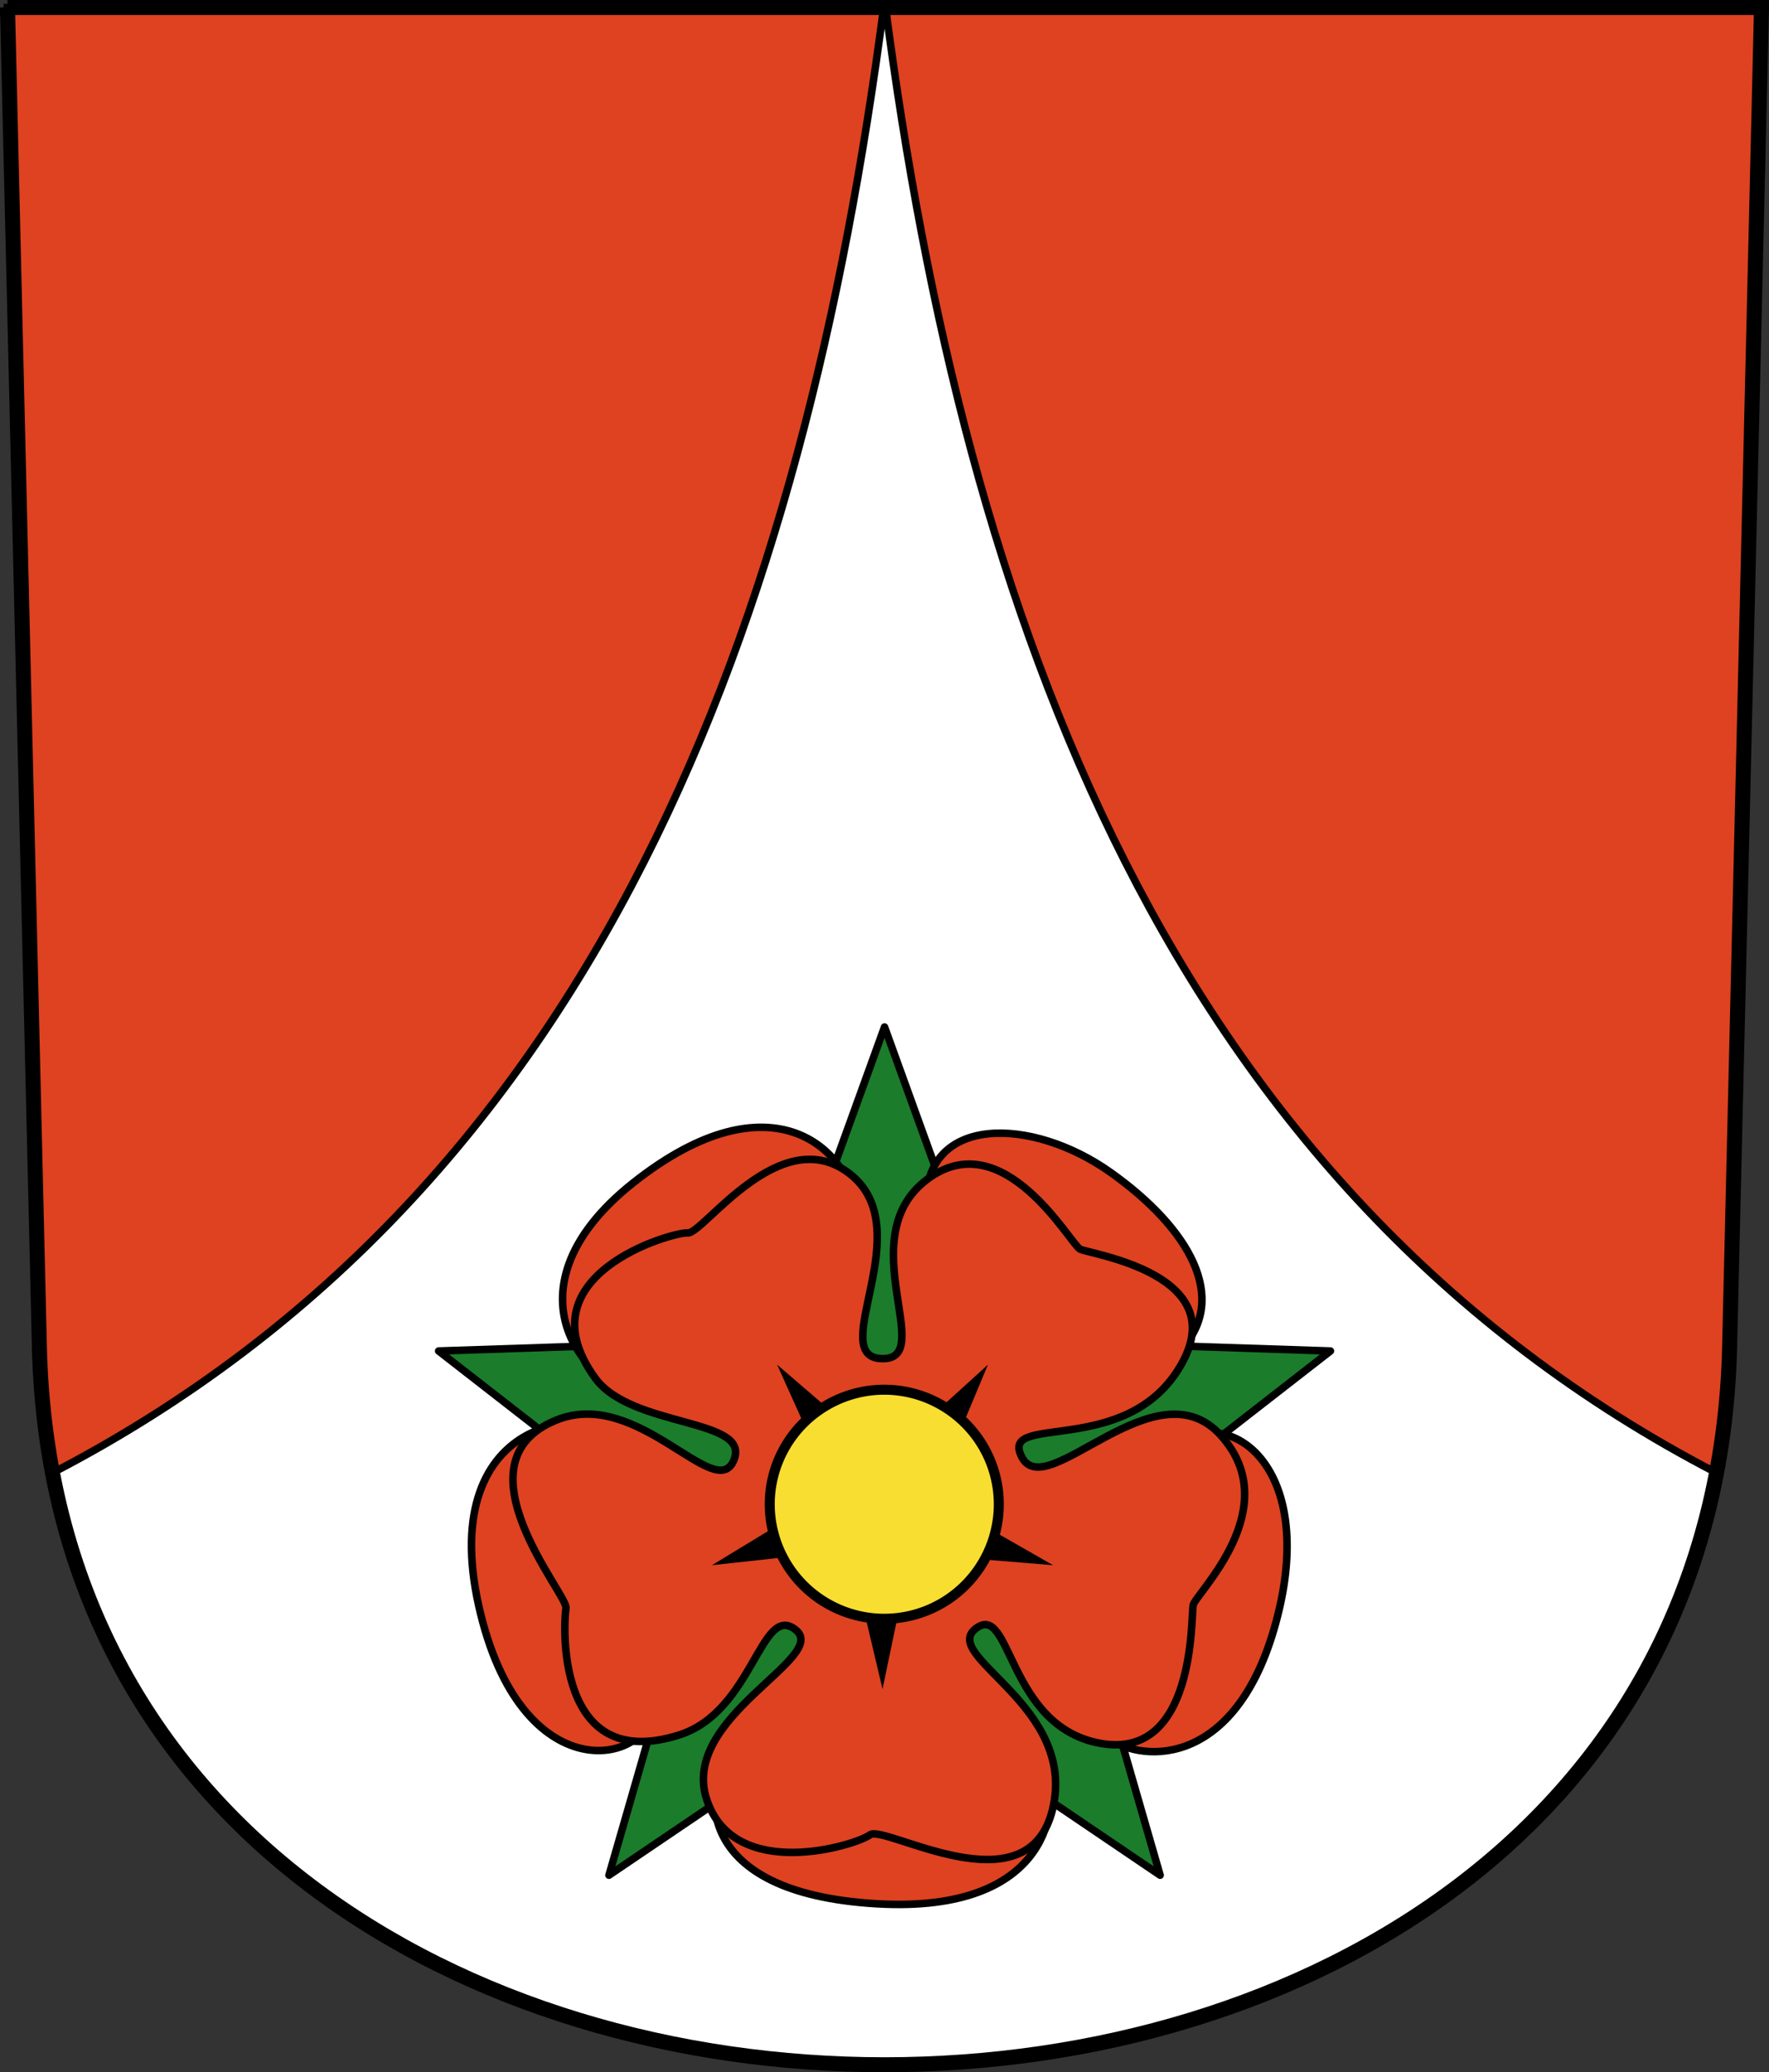 <svg xmlns="http://www.w3.org/2000/svg" version="1.0" width="235.757" height="276.153"><rect width="100%" height="100%" fill="#333333" stroke="none"/><path d="m7.137 805.33 4.25 178.519c3.036 127.513 222.221 127.513 225.257 0l4.25-178.518H7.137z" style="fill:#fff;fill-opacity:1;fill-rule:evenodd;stroke:none;stroke-width:2;stroke-linecap:butt;stroke-miterlimit:4;stroke-dashoffset:0;stroke-opacity:1" transform="translate(-6.137 -804.33)"/><path d="m122.859 14.453 16.144 44.609 47.414 1.569-37.437 29.138 13.16 45.579-39.281-26.6-39.281 26.6 13.16-45.579L59.3 60.631l47.414-1.57 16.144-44.608z" transform="matrix(.935 0 0 .935 3.01 123.345)" style="fill:#1b7c2b;fill-opacity:1;fill-rule:evenodd;stroke:#000;stroke-width:1.069;stroke-linecap:butt;stroke-linejoin:round;stroke-miterlimit:4;stroke-dasharray:none;stroke-opacity:1"/><path d="M116.4 1009.12c-4.225-3.041-18.969 3.823-19.121 10.988-.15 7.07-16.048 10.53-21.105-12.268-5.077-22.89 13.664-25.971 21.78-18.238 8.165 7.779 11.024 3.716 11.446 2.692.383-.93-1.218-9.7-10.434-9.296-9.21.404-20.984-12.891-4.033-26.272 16.786-13.25 26.163-3.814 26.79 3.12.626 6.945-2.305 20.36 3.046 20.134 5.256-.223 5.71-9.515 5.52-20.543-.188-10.932 12.817-10.683 22.335-3.911 9.582 6.818 14.238 15.187 8.573 21.346-5.62 6.112-23.926 8.201-21.433 13.913 2.478 5.678 16.39-1.655 22.981-3.538 6.681-1.909 14.679 6.32 9.6 23.588-5.053 17.179-16.617 16.012-20.392 12.806-3.729-3.167-11.978-18.564-16.825-14.473-4.95 4.178 9.039 17.44 9.965 20.268.955 2.915.026 16.143-21.799 14.453-21.722-1.681-19.308-14.315-17.445-17.232 1.836-2.875 15.081-14.275 10.551-17.537z" style="color:#000;fill:#de4221;fill-opacity:1;fill-rule:evenodd;stroke:#000;stroke-width:.908px;stroke-linecap:butt;stroke-linejoin:miter;marker:none;marker-start:none;marker-mid:none;marker-end:none;stroke-miterlimit:4;stroke-dashoffset:0;stroke-opacity:1;visibility:visible;display:inline;overflow:visible;enable-background:accumulate" transform="translate(-20.163 -896.74) scale(1.102)"/><path d="M114.51 1010.816c-4.197-3.315-5.126 9.864-14.041 12.713-15.141 4.84-14.016-13.668-13.724-15.334.275-1.575-13.77-17.673-1.128-22.744 9.843-3.948 19.181 10.12 21.414 4.897 2.217-5.188-12.339-3.876-16.76-9.967-9.052-12.468 9.476-17.708 11.207-17.55 1.833.168 11.21-13.686 19.6-7.135 8.543 6.671-2.972 22.088 3.814 22.338 6.882.254-3.784-14.526 5.425-21.597 9.269-7.117 17.405 7.728 18.596 8.357 1.15.607 18.686 2.996 12.12 14.158-6.61 11.233-22.116 5.509-19.133 11.037 3.023 5.603 16.113-11.436 24.036-2.675 7.97 8.813-3.08 19.177-3.341 20.52-.283 1.456.327 18.735-11.147 16.736-11.38-1.983-10.81-17.235-15.143-13.897-4.38 3.373 12.27 9.275 9.295 21.815-2.953 12.45-20.346 1.83-22.087 3.13-1.694 1.263-16.395 5.832-19.745-4.255-3.322-9.999 14.997-17.185 10.742-20.547z" style="color:#000;fill:#de4221;fill-opacity:1;fill-rule:evenodd;stroke:#000;stroke-width:.907;stroke-linecap:butt;stroke-linejoin:miter;marker:none;marker-start:none;marker-mid:none;marker-end:none;stroke-miterlimit:4;stroke-dasharray:none;stroke-dashoffset:0;stroke-opacity:1;visibility:visible;display:inline;overflow:visible;enable-background:accumulate" transform="translate(-20.163 -896.74) scale(1.102)"/><path d="m123.035 107.199-4.687-19.81-19.626 2.145 17.393-10.58-8.106-18.002 15.436 13.273 14.617-13.273-7.853 18.782 17.14 9.8-20.29-1.664-4.024 19.329z" transform="matrix(.935 0 0 .935 2.578 124.868)" style="fill:#000;fill-opacity:1;fill-rule:evenodd;stroke:none;stroke-width:1.178pt;stroke-linecap:butt;stroke-linejoin:round;stroke-opacity:1"/><path d="M138.723 82.516a13.925 13.925 0 1 1-27.85 0 13.925 13.925 0 1 1 27.85 0z" transform="matrix(1.096 0 0 1.096 -18.931 110.02)" style="opacity:1;color:#000;fill:#f7de31;fill-opacity:1;fill-rule:evenodd;stroke:#000;stroke-width:.913pt;stroke-linecap:butt;stroke-linejoin:miter;marker:none;marker-start:none;marker-mid:none;marker-end:none;stroke-miterlimit:4;stroke-dasharray:none;stroke-dashoffset:0;stroke-opacity:1;visibility:visible;display:inline;overflow:visible;enable-background:accumulate"/><path d="m7.125 1 4.25 178.531c.14 5.862.739 11.427 1.75 16.75C86.287 158.267 113.25 82.253 123.906 1H7.125zm117.031 0c10.656 81.253 37.592 157.266 110.75 195.281 1.011-5.323 1.61-10.888 1.75-16.75L240.906 1h-116.75z" transform="translate(-6.137)" style="fill:#de4221;fill-opacity:1;fill-rule:evenodd;stroke:#000;stroke-width:1px;stroke-linecap:butt;stroke-linejoin:miter;stroke-opacity:1"/><path d="m7.137 805.33 4.25 178.519c3.036 127.513 222.221 127.513 225.257 0l4.25-178.518H7.137z" style="fill:none;fill-opacity:1;fill-rule:evenodd;stroke:#000;stroke-width:2;stroke-linecap:butt;stroke-miterlimit:4;stroke-dashoffset:0;stroke-opacity:1" transform="translate(-6.137 -804.33)"/></svg>
